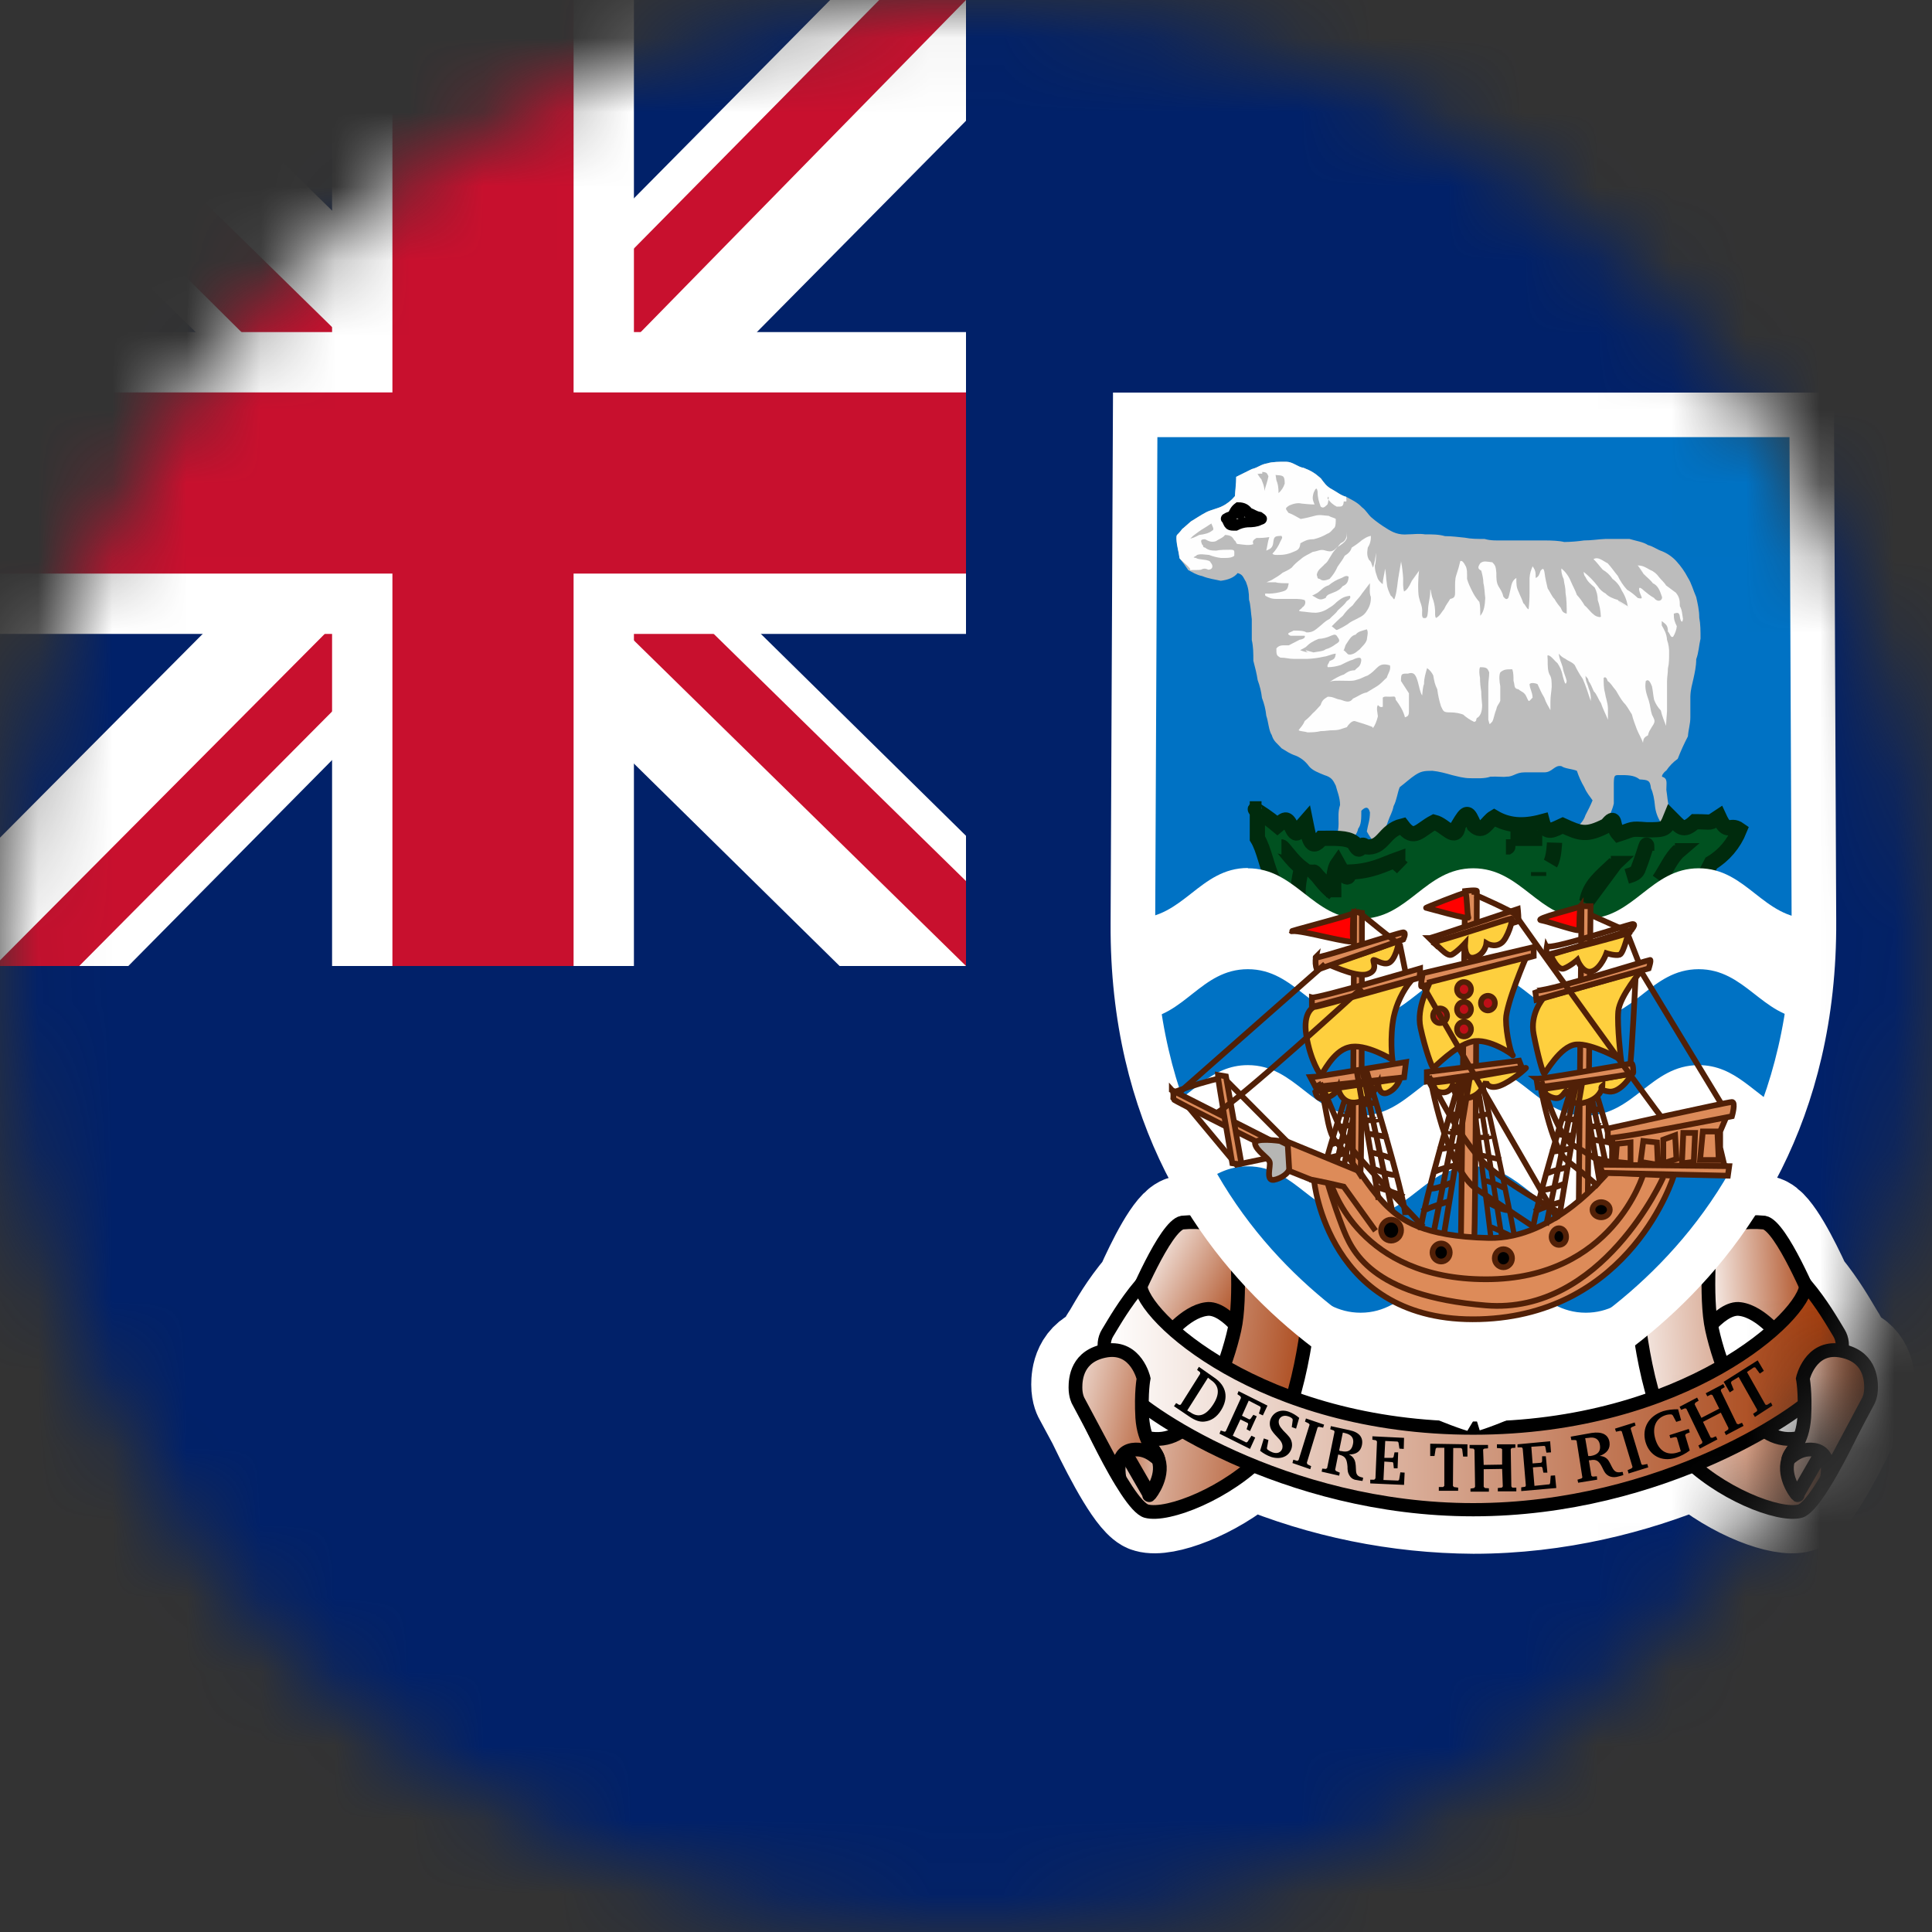 <svg width="26" height="26" viewBox="0 0 26 26" fill="none" xmlns="http://www.w3.org/2000/svg">
<rect x="0" y="0" width="26" height="26" fill="#333333" stroke="none"/>
<mask id="mask0_1_12907" style="mask-type:alpha" maskUnits="userSpaceOnUse" x="0" y="0" width="26" height="26">
<circle cx="13" cy="13" r="13" fill="#634848"/>
</mask>
<g mask="url(#mask0_1_12907)">
<g clip-path="url(#clip0_1_12907)">
<path d="M0 0H26V26H0V0Z" fill="#012169"/>
<path fill-rule="evenodd" clip-rule="evenodd" d="M16.006 16.414C15.974 16.413 15.941 16.415 15.909 16.419C15.745 16.448 15.484 16.985 15.344 17.299C15.116 17.57 15 17.782 14.909 17.937C14.87 18 14.812 18.067 14.831 18.15C14.493 18.232 14.473 18.522 14.473 18.633C14.473 18.759 14.512 18.817 14.512 18.817L14.715 19.194V19.199C14.933 19.648 15.247 20.248 15.431 20.296C15.682 20.369 16.34 20.127 16.833 19.706C17.783 20.102 18.801 20.309 19.83 20.315C20.98 20.315 22.015 20.04 22.822 19.706C23.316 20.127 23.968 20.369 24.224 20.296C24.403 20.248 24.722 19.643 24.94 19.199L25.138 18.817C25.138 18.817 25.177 18.759 25.177 18.638C25.177 18.527 25.157 18.232 24.819 18.154C24.838 18.072 24.785 18 24.747 17.937C24.65 17.777 24.534 17.565 24.311 17.289C24.166 16.975 23.905 16.448 23.746 16.419C23.514 16.38 23.021 16.496 23.021 16.54V16.564L22.02 17.497C22.02 17.521 22.068 18.198 22.262 18.802C21.478 19.081 20.652 19.22 19.82 19.213C18.863 19.213 18.046 19.044 17.384 18.797C17.508 18.372 17.589 17.934 17.625 17.492L16.634 16.564V16.54C16.634 16.506 16.253 16.414 16.006 16.414V16.414ZM16.257 17.574C16.383 17.574 16.514 17.681 16.625 17.792L16.615 17.86C16.576 18.034 16.524 18.205 16.46 18.372C16.213 18.23 15.982 18.063 15.769 17.874C15.875 17.758 16.049 17.603 16.233 17.579H16.257V17.574ZM23.393 17.574H23.417C23.601 17.603 23.775 17.758 23.886 17.874C23.672 18.064 23.439 18.23 23.19 18.372C23.126 18.205 23.075 18.034 23.035 17.86C23.031 17.837 23.028 17.815 23.026 17.792C23.132 17.676 23.267 17.574 23.393 17.574ZM15.368 18.899C15.498 19 15.672 19.116 15.88 19.237C15.824 19.275 15.762 19.303 15.697 19.32C15.61 19.339 15.523 19.334 15.431 19.315C15.396 19.227 15.377 19.134 15.373 19.039C15.37 18.992 15.368 18.946 15.368 18.899V18.899ZM24.287 18.899L24.278 19.039C24.274 19.134 24.254 19.227 24.22 19.315C24.143 19.333 24.064 19.335 23.987 19.322C23.91 19.309 23.836 19.28 23.77 19.237C23.983 19.116 24.157 19 24.287 18.899V18.899Z" fill="url(#paint0_linear_1_12907)" stroke="white" stroke-width="1.19"/>
<path fill-rule="evenodd" clip-rule="evenodd" d="M16.863 18.135C16.863 18.135 16.515 17.572 16.234 17.617C15.946 17.655 15.677 18.014 15.659 18.033C15.5 17.892 15.358 17.731 15.237 17.553C15.255 17.534 15.677 16.497 15.91 16.453C16.156 16.429 16.403 16.468 16.631 16.568L16.863 18.135Z" fill="url(#paint1_linear_1_12907)" stroke="black" stroke-width="0.185"/>
<path fill-rule="evenodd" clip-rule="evenodd" d="M17.628 17.534C17.628 17.572 17.506 19.057 17.016 19.575C16.527 20.093 15.714 20.413 15.427 20.336C15.146 20.253 14.491 18.756 14.491 18.756C14.491 18.756 15.182 19.473 15.696 19.351C16.209 19.236 16.515 18.334 16.613 17.892C16.711 17.457 16.631 16.593 16.631 16.593L17.634 17.534H17.628Z" fill="url(#paint2_linear_1_12907)" stroke="black" stroke-width="0.185"/>
<path fill-rule="evenodd" clip-rule="evenodd" d="M22.789 18.135C22.789 18.135 23.137 17.572 23.419 17.617C23.706 17.655 23.975 18.014 23.993 18.033C24.152 17.892 24.294 17.731 24.415 17.553C24.397 17.534 23.975 16.497 23.743 16.453C23.497 16.429 23.249 16.468 23.021 16.568L22.789 18.135Z" fill="url(#paint3_linear_1_12907)" stroke="black" stroke-width="0.185"/>
<path fill-rule="evenodd" clip-rule="evenodd" d="M22.025 17.534C22.025 17.572 22.147 19.057 22.636 19.575C23.125 20.093 23.938 20.413 24.226 20.336C24.507 20.253 25.161 18.756 25.161 18.756C25.161 18.756 24.47 19.473 23.957 19.351C23.443 19.236 23.137 18.334 23.04 17.892C22.942 17.457 23.021 16.593 23.021 16.593L22.018 17.534H22.025Z" fill="url(#paint4_linear_1_12907)" stroke="black" stroke-width="0.185"/>
<path fill-rule="evenodd" clip-rule="evenodd" d="M15.35 17.286C15.123 17.561 15.002 17.779 14.905 17.938C14.808 18.098 14.866 18.325 15.084 18.639C15.326 18.978 17.279 20.317 19.826 20.317C22.374 20.317 24.327 18.983 24.564 18.639C24.787 18.32 24.845 18.098 24.748 17.938C24.651 17.779 24.53 17.561 24.303 17.286C24.303 17.701 22.683 19.219 19.826 19.219C16.969 19.219 15.35 17.701 15.35 17.286V17.286Z" fill="url(#paint5_linear_1_12907)" stroke="black" stroke-width="0.178"/>
<path fill-rule="evenodd" clip-rule="evenodd" d="M24.188 20.113L24.628 19.351L24.408 19.191C24.346 19.383 24.096 19.447 24.053 19.691C24.01 19.934 24.224 20.17 24.188 20.113V20.113Z" fill="url(#paint6_linear_1_12907)" stroke="black" stroke-width="0.185"/>
<path fill-rule="evenodd" clip-rule="evenodd" d="M24.586 19.895C24.586 19.895 24.666 19.556 24.415 19.511C24.171 19.473 24.036 19.703 24.073 19.613C24.11 19.511 24.256 19.415 24.281 19.076C24.299 18.737 24.262 18.551 24.262 18.551C24.262 18.551 24.36 18.116 24.758 18.174C25.161 18.238 25.18 18.558 25.18 18.673C25.18 18.788 25.143 18.852 25.143 18.852L24.586 19.895Z" fill="url(#paint7_linear_1_12907)" stroke="black" stroke-width="0.185"/>
<path d="M23.195 18.593L23.278 18.738L23.332 18.704L23.294 18.609L23.303 18.589L23.398 18.531L23.646 18.969V18.99L23.592 19.027L23.617 19.069L23.853 18.916L23.832 18.874L23.779 18.907L23.758 18.903L23.51 18.464L23.601 18.402H23.621L23.683 18.485L23.737 18.448L23.654 18.307L23.195 18.597L23.195 18.593ZM22.603 18.932L22.624 18.973L22.674 18.953L22.694 18.957L22.91 19.404L22.905 19.425L22.856 19.453L22.876 19.495L23.112 19.371L23.092 19.329L23.042 19.35L23.021 19.346L22.918 19.135L23.158 19.011L23.261 19.218L23.257 19.238L23.207 19.271L23.228 19.313L23.464 19.189L23.443 19.147L23.394 19.168L23.373 19.16L23.158 18.717L23.162 18.696L23.212 18.667L23.191 18.626L22.955 18.75L22.976 18.791L23.025 18.767L23.046 18.775L23.137 18.957L22.897 19.081L22.806 18.899L22.814 18.878L22.86 18.849L22.839 18.808L22.603 18.932ZM22.467 19.313L22.479 19.354L22.545 19.338L22.566 19.346L22.62 19.532L22.57 19.549C22.433 19.59 22.322 19.524 22.276 19.363C22.231 19.205 22.285 19.085 22.417 19.044C22.442 19.036 22.469 19.033 22.496 19.035L22.512 19.048L22.558 19.135L22.624 19.114L22.583 18.965C22.508 18.965 22.442 18.973 22.384 18.99C22.185 19.056 22.094 19.218 22.144 19.404C22.198 19.59 22.363 19.677 22.549 19.619C22.618 19.597 22.683 19.563 22.74 19.52L22.678 19.313L22.69 19.296L22.74 19.276L22.727 19.23L22.467 19.313ZM21.916 19.83L22.181 19.747L22.169 19.702L22.107 19.714L22.09 19.706L21.945 19.226L21.953 19.209L22.011 19.184L21.999 19.143L21.734 19.226L21.747 19.267L21.809 19.255L21.825 19.263L21.97 19.743L21.958 19.76L21.904 19.785L21.916 19.826V19.83ZM20.476 20.066L20.944 20.025L20.927 19.855L20.869 19.859L20.861 19.958L20.853 19.975L20.65 19.996L20.629 19.747L20.745 19.739L20.757 19.752L20.77 19.818H20.824L20.803 19.598H20.753V19.669L20.741 19.685L20.625 19.694L20.608 19.47L20.782 19.458L20.795 19.466L20.811 19.549L20.873 19.545L20.861 19.396L20.422 19.437V19.478H20.48L20.492 19.495L20.534 19.991L20.526 20.008L20.472 20.016V20.066H20.476ZM19.777 19.445V19.491L19.83 19.495L19.843 19.512L19.851 20.008L19.839 20.025L19.789 20.033V20.074H20.037V20.029L19.983 20.025L19.967 20.008V19.772L20.215 19.768L20.224 20.004L20.211 20.02L20.157 20.025V20.07H20.406V20.02H20.352L20.339 20.004L20.331 19.503L20.343 19.487L20.393 19.483V19.437H20.145V19.487L20.199 19.491L20.215 19.503V19.71L19.967 19.714L19.959 19.507L19.975 19.495L20.025 19.491V19.445H19.777ZM19.247 19.429V19.594H19.305L19.321 19.495L19.334 19.483H19.437V19.996L19.421 20.012H19.363V20.062H19.623V20.02L19.566 20.012L19.553 19.996L19.557 19.487H19.661L19.677 19.499L19.69 19.602H19.748V19.437L19.247 19.429ZM18.44 19.963L18.895 19.983L18.903 19.818L18.845 19.814L18.829 19.913L18.816 19.925L18.618 19.917L18.63 19.669L18.742 19.677L18.75 19.689L18.758 19.76H18.808L18.816 19.545H18.767L18.754 19.607L18.742 19.619H18.63L18.642 19.392L18.808 19.4L18.82 19.412L18.833 19.495L18.891 19.499L18.895 19.35L18.469 19.329V19.375L18.518 19.383L18.531 19.4L18.51 19.896L18.494 19.913H18.44V19.958V19.963ZM17.393 19.689L17.633 19.772L17.645 19.731L17.595 19.706L17.587 19.685L17.732 19.209L17.749 19.201L17.806 19.213L17.819 19.172L17.575 19.089L17.562 19.131L17.612 19.156L17.624 19.172L17.476 19.648L17.459 19.66L17.405 19.644L17.393 19.689ZM16.958 19.524C17.002 19.56 17.053 19.588 17.107 19.607C17.239 19.648 17.347 19.598 17.38 19.495C17.389 19.467 17.39 19.438 17.384 19.41C17.378 19.382 17.366 19.356 17.347 19.334C17.306 19.284 17.268 19.255 17.252 19.23C17.215 19.189 17.202 19.151 17.211 19.11C17.227 19.064 17.277 19.04 17.335 19.06C17.364 19.069 17.376 19.077 17.393 19.093L17.397 19.11L17.384 19.205L17.442 19.226L17.484 19.081C17.442 19.045 17.395 19.017 17.343 18.998C17.227 18.957 17.128 19.011 17.095 19.11C17.088 19.134 17.087 19.158 17.09 19.183C17.094 19.207 17.102 19.23 17.115 19.251C17.144 19.296 17.177 19.325 17.202 19.354C17.252 19.404 17.268 19.449 17.256 19.495C17.239 19.545 17.19 19.569 17.124 19.545C17.1 19.536 17.077 19.523 17.057 19.507L17.049 19.491L17.07 19.379L17.008 19.358L16.958 19.524ZM16.408 19.292L16.822 19.499L16.892 19.346L16.842 19.321L16.788 19.404L16.772 19.412L16.59 19.321L16.693 19.102L16.793 19.151L16.797 19.168L16.776 19.234L16.822 19.259L16.913 19.06L16.867 19.04L16.83 19.093L16.813 19.102L16.714 19.052L16.805 18.849L16.958 18.928L16.966 18.945L16.942 19.023L16.995 19.048L17.057 18.916L16.668 18.721L16.652 18.762L16.693 18.791L16.701 18.812L16.495 19.263L16.478 19.267L16.428 19.251L16.412 19.292H16.408ZM16.341 18.539L16.134 18.394L16.11 18.435L16.151 18.468V18.489L15.89 18.903L15.87 18.907L15.828 18.882L15.799 18.924L16.006 19.064C16.081 19.114 16.143 19.139 16.209 19.131C16.296 19.122 16.375 19.073 16.433 18.978C16.536 18.812 16.507 18.651 16.341 18.539ZM16.255 18.539L16.296 18.572C16.408 18.646 16.42 18.758 16.325 18.903C16.23 19.048 16.13 19.085 16.019 19.006L15.977 18.982L16.255 18.543V18.539ZM17.91 19.193L17.902 19.234L17.951 19.251L17.96 19.267L17.86 19.756L17.844 19.768L17.794 19.764L17.786 19.805L18.022 19.859L18.03 19.818L17.98 19.797L17.968 19.78L18.009 19.574L18.026 19.578C18.109 19.598 18.125 19.64 18.134 19.735C18.134 19.78 18.134 19.822 18.171 19.872C18.187 19.892 18.212 19.913 18.253 19.917C18.281 19.923 18.308 19.927 18.336 19.93L18.345 19.888L18.336 19.884C18.278 19.872 18.253 19.851 18.249 19.797C18.245 19.747 18.249 19.698 18.229 19.648C18.214 19.615 18.188 19.588 18.154 19.574C18.253 19.574 18.311 19.532 18.328 19.449C18.349 19.346 18.295 19.276 18.163 19.247L17.914 19.193H17.91ZM18.076 19.28L18.109 19.288C18.191 19.309 18.224 19.358 18.208 19.433C18.191 19.52 18.142 19.549 18.051 19.528C18.042 19.528 18.034 19.528 18.022 19.52L18.071 19.28H18.076ZM21.138 19.334L21.146 19.379H21.2L21.217 19.387L21.295 19.884L21.283 19.896L21.229 19.913L21.238 19.954L21.494 19.913L21.49 19.867L21.432 19.872L21.416 19.859L21.382 19.652H21.399C21.49 19.631 21.523 19.669 21.564 19.752C21.585 19.793 21.598 19.834 21.651 19.863C21.676 19.876 21.713 19.884 21.755 19.876C21.786 19.869 21.816 19.861 21.846 19.851L21.838 19.809H21.825C21.763 19.822 21.734 19.809 21.705 19.764C21.68 19.723 21.664 19.673 21.631 19.636C21.606 19.611 21.573 19.594 21.527 19.594C21.627 19.557 21.672 19.495 21.66 19.408C21.643 19.305 21.56 19.263 21.42 19.284L21.138 19.334ZM21.337 19.354L21.378 19.35C21.465 19.334 21.519 19.367 21.531 19.445C21.544 19.528 21.506 19.578 21.407 19.594H21.374L21.333 19.354H21.337Z" fill="black"/>
<path fill-rule="evenodd" clip-rule="evenodd" d="M15.469 20.113L15.029 19.351L15.249 19.191C15.31 19.383 15.561 19.447 15.603 19.691C15.646 19.934 15.432 20.17 15.469 20.113V20.113Z" fill="url(#paint8_linear_1_12907)" stroke="black" stroke-width="0.185"/>
<path fill-rule="evenodd" clip-rule="evenodd" d="M15.066 19.895C15.066 19.895 14.986 19.556 15.237 19.511C15.482 19.473 15.616 19.703 15.58 19.613C15.543 19.511 15.396 19.415 15.372 19.076C15.353 18.737 15.39 18.551 15.39 18.551C15.39 18.551 15.292 18.116 14.895 18.174C14.491 18.238 14.473 18.558 14.473 18.673C14.473 18.788 14.51 18.852 14.51 18.852L15.066 19.895Z" fill="url(#paint9_linear_1_12907)" stroke="black" stroke-width="0.185"/>
<path fill-rule="evenodd" clip-rule="evenodd" d="M19.832 18.968C19.832 18.968 15.216 17.599 15.246 12.429L15.277 5.583H24.381L24.411 12.391C24.442 17.561 19.826 18.962 19.826 18.962L19.832 18.968Z" fill="#0072C4" stroke="white" stroke-width="0.6"/>
<path fill-rule="evenodd" clip-rule="evenodd" d="M15.911 7.116C15.919 7.116 15.973 7.062 16.027 7.017C16.097 6.975 16.163 6.93 16.234 6.893C16.292 6.864 16.399 6.839 16.445 6.814C16.512 6.782 16.571 6.735 16.619 6.677C16.627 6.586 16.639 6.52 16.639 6.417L16.846 6.313C16.942 6.288 16.962 6.251 17.057 6.235C17.119 6.214 17.219 6.214 17.306 6.214C17.401 6.214 17.459 6.284 17.546 6.297C17.649 6.338 17.695 6.367 17.777 6.437C17.819 6.495 17.848 6.545 17.927 6.586C17.989 6.619 18.047 6.669 18.117 6.686C18.2 6.731 18.266 6.76 18.328 6.826C18.386 6.868 18.411 6.926 18.46 6.967C18.521 7.019 18.586 7.066 18.655 7.108C18.738 7.162 18.82 7.203 18.949 7.191C19.019 7.191 19.094 7.178 19.176 7.191C19.272 7.191 19.363 7.191 19.445 7.215C19.545 7.215 19.623 7.228 19.714 7.236C19.797 7.253 19.884 7.253 19.979 7.253C20.062 7.278 20.153 7.273 20.248 7.273H20.786C20.882 7.273 20.981 7.277 21.051 7.294C21.14 7.293 21.228 7.286 21.316 7.273C21.424 7.273 21.502 7.257 21.606 7.253H21.929C22.011 7.278 22.119 7.294 22.177 7.335C22.256 7.356 22.293 7.393 22.367 7.418C22.442 7.449 22.508 7.495 22.562 7.555C22.622 7.621 22.674 7.695 22.715 7.774C22.765 7.853 22.785 7.94 22.827 8.035C22.847 8.126 22.868 8.213 22.868 8.312C22.885 8.399 22.885 8.494 22.885 8.594C22.864 8.685 22.86 8.784 22.827 8.871C22.827 8.97 22.806 9.057 22.79 9.132C22.773 9.214 22.752 9.268 22.748 9.372V9.653C22.748 9.744 22.723 9.81 22.715 9.91C22.664 10.008 22.618 10.109 22.578 10.212C22.518 10.255 22.466 10.308 22.425 10.369C22.384 10.398 22.363 10.435 22.367 10.452C22.446 10.477 22.425 10.53 22.425 10.63C22.438 10.709 22.442 10.804 22.467 10.891C22.471 10.986 22.491 11.044 22.52 11.11C22.554 11.151 22.562 11.131 22.483 11.131C22.429 11.172 22.372 11.151 22.351 11.069C22.308 11.003 22.281 10.928 22.272 10.849C22.264 10.758 22.247 10.667 22.218 10.609C22.206 10.497 22.177 10.497 22.065 10.489C22.011 10.444 21.941 10.431 21.833 10.431C21.73 10.431 21.722 10.419 21.718 10.53V10.812C21.701 10.895 21.664 10.957 21.643 11.031C21.585 11.073 21.56 11.143 21.49 11.189C21.457 11.28 21.411 11.296 21.32 11.313L21.204 11.172C21.258 11.081 21.304 11.069 21.337 10.969C21.378 10.891 21.403 10.841 21.432 10.771C21.391 10.709 21.358 10.68 21.32 10.593C21.279 10.523 21.246 10.45 21.221 10.373C21.159 10.348 21.059 10.344 21.014 10.311C20.919 10.29 20.894 10.394 20.782 10.394H20.517C20.397 10.394 20.368 10.456 20.269 10.452C20.236 10.46 20.166 10.448 20.058 10.452C19.975 10.481 19.88 10.473 19.789 10.473C19.694 10.473 19.615 10.448 19.541 10.431C19.454 10.406 19.367 10.382 19.276 10.373C19.16 10.373 19.119 10.382 19.044 10.431C18.986 10.468 18.899 10.547 18.837 10.593C18.808 10.659 18.796 10.771 18.754 10.849C18.738 10.932 18.705 10.977 18.68 11.052C18.649 11.129 18.631 11.21 18.626 11.292C18.618 11.424 18.589 11.408 18.51 11.371C18.477 11.313 18.427 11.255 18.394 11.189C18.411 11.089 18.436 11.04 18.436 10.932C18.415 10.849 18.373 10.857 18.32 10.911C18.32 11.015 18.32 11.098 18.278 11.151C18.271 11.184 18.258 11.214 18.238 11.241C18.219 11.268 18.195 11.291 18.167 11.309C18.138 11.383 18.076 11.42 18.014 11.449C18.005 11.449 18.014 11.424 18.014 11.367C17.968 11.28 18.014 11.201 18.014 11.089C18.014 10.99 18.005 10.924 18.034 10.833C18.034 10.733 17.993 10.642 17.976 10.572C17.939 10.497 17.918 10.46 17.823 10.431C17.753 10.402 17.658 10.369 17.612 10.307C17.568 10.246 17.508 10.199 17.438 10.17C17.355 10.142 17.31 10.108 17.248 10.071C17.19 10.005 17.14 9.98 17.115 9.893C17.074 9.831 17.07 9.715 17.041 9.632C17.033 9.55 17.013 9.469 16.983 9.392C16.974 9.31 16.954 9.23 16.925 9.152C16.913 9.07 16.892 8.987 16.867 8.892C16.867 8.796 16.867 8.701 16.846 8.614V8.333C16.834 8.25 16.83 8.134 16.809 8.072C16.809 7.965 16.797 7.907 16.768 7.832C16.726 7.762 16.726 7.733 16.656 7.712C16.606 7.774 16.528 7.803 16.428 7.816C16.358 7.799 16.259 7.787 16.18 7.753C16.101 7.737 16.052 7.704 15.99 7.671C15.954 7.616 15.915 7.564 15.874 7.513C15.861 7.41 15.841 7.356 15.832 7.253C15.832 7.178 15.836 7.22 15.915 7.116H15.911Z" fill="#BCBCBC"/>
<path fill-rule="evenodd" clip-rule="evenodd" d="M17.041 7.836L17.057 7.82C17.024 7.853 17.037 7.836 17.111 7.807C17.153 7.782 17.231 7.737 17.26 7.708C17.293 7.691 17.351 7.667 17.384 7.638C17.418 7.596 17.455 7.563 17.504 7.526C17.554 7.48 17.604 7.464 17.666 7.427C17.74 7.418 17.769 7.385 17.84 7.41C17.906 7.427 17.935 7.427 17.989 7.369C18.042 7.335 18.105 7.298 18.125 7.244V7.157C18.125 7.249 18.105 7.282 18.042 7.311C18.001 7.364 17.943 7.418 17.918 7.468C17.877 7.53 17.869 7.563 17.827 7.592C17.79 7.638 17.732 7.662 17.72 7.737C17.736 7.77 17.72 7.787 17.761 7.791C17.798 7.824 17.84 7.811 17.893 7.791C17.938 7.742 17.975 7.686 18.001 7.625C18.047 7.559 18.071 7.53 18.096 7.48C18.146 7.447 18.175 7.422 18.191 7.369C18.245 7.335 18.291 7.302 18.328 7.269C18.369 7.244 18.39 7.224 18.448 7.211C18.452 7.267 18.438 7.322 18.407 7.369C18.394 7.447 18.398 7.484 18.423 7.534C18.46 7.563 18.452 7.584 18.477 7.638C18.498 7.588 18.51 7.497 18.518 7.439V7.427C18.518 7.484 18.518 7.567 18.502 7.609C18.502 7.691 18.523 7.729 18.543 7.791C18.564 7.824 18.585 7.845 18.609 7.861C18.609 7.778 18.634 7.729 18.638 7.654C18.655 7.708 18.651 7.787 18.663 7.849C18.667 7.915 18.692 7.965 18.717 8.018C18.75 8.035 18.758 8.093 18.771 8.047C18.804 7.948 18.804 7.84 18.825 7.737C18.829 7.683 18.833 7.604 18.854 7.567L18.825 7.733C18.829 7.683 18.833 7.609 18.854 7.567V7.551C18.869 7.626 18.878 7.702 18.883 7.778C18.883 7.84 18.878 7.902 18.895 7.96C18.936 7.94 18.965 7.89 18.99 7.836C19.019 7.779 19.055 7.727 19.098 7.679L18.99 7.832C19.02 7.777 19.056 7.725 19.098 7.679V7.667C19.09 7.731 19.086 7.796 19.085 7.861C19.085 7.927 19.085 8.002 19.098 8.047C19.114 8.122 19.135 8.134 19.139 8.213C19.139 8.254 19.131 8.296 19.152 8.316C19.209 8.329 19.209 8.296 19.218 8.217C19.218 8.126 19.243 8.064 19.247 7.977C19.247 7.869 19.259 7.989 19.272 8.031C19.296 8.09 19.31 8.153 19.313 8.217C19.313 8.258 19.309 8.296 19.325 8.316C19.379 8.291 19.4 8.234 19.433 8.2C19.462 8.134 19.491 8.105 19.516 8.06C19.586 8.047 19.582 8.018 19.582 7.936C19.582 7.865 19.578 7.795 19.599 7.737C19.62 7.676 19.638 7.614 19.652 7.551C19.677 7.538 19.702 7.576 19.719 7.609C19.748 7.654 19.743 7.72 19.743 7.791C19.76 7.853 19.785 7.902 19.814 7.96C19.839 8.011 19.871 8.059 19.909 8.101C19.921 8.147 19.921 8.225 19.921 8.287C19.975 8.225 19.983 8.138 19.988 8.047C19.979 7.985 19.979 7.907 19.963 7.849C19.963 7.787 19.946 7.725 19.934 7.679C19.892 7.658 19.88 7.638 19.921 7.58C19.963 7.542 20.012 7.559 20.083 7.567C20.12 7.604 20.132 7.625 20.137 7.708C20.137 7.782 20.137 7.84 20.166 7.89C20.19 7.931 20.215 7.96 20.232 8.031C20.253 8.051 20.269 8.08 20.298 8.047C20.314 8.006 20.327 7.923 20.339 7.878C20.352 7.824 20.377 7.795 20.406 7.778C20.406 7.857 20.406 7.902 20.435 7.96C20.459 8.022 20.476 8.047 20.501 8.118C20.53 8.138 20.534 8.18 20.571 8.2C20.579 8.134 20.584 8.06 20.584 7.977V7.778C20.588 7.712 20.604 7.675 20.625 7.621C20.666 7.679 20.666 7.7 20.666 7.778C20.708 7.762 20.716 7.729 20.733 7.679C20.762 7.65 20.774 7.638 20.786 7.708C20.795 7.782 20.811 7.849 20.828 7.919C20.853 7.952 20.886 8.031 20.919 8.06C20.942 8.101 20.97 8.14 21.002 8.176C21.022 8.217 21.026 8.246 21.084 8.258C21.084 8.163 21.084 8.068 21.068 7.977C21.068 7.894 21.051 7.865 21.043 7.791C21.018 7.745 21.006 7.671 21.014 7.65C21.068 7.696 21.111 7.754 21.138 7.82C21.167 7.89 21.196 7.936 21.221 8.006C21.26 8.049 21.295 8.096 21.324 8.147C21.374 8.188 21.399 8.234 21.449 8.271C21.473 8.296 21.531 8.312 21.544 8.3C21.54 8.217 21.527 8.147 21.502 8.076C21.502 8.017 21.488 7.959 21.461 7.907C21.407 7.861 21.366 7.828 21.337 7.766C21.32 7.745 21.316 7.733 21.312 7.696C21.383 7.752 21.447 7.817 21.502 7.89C21.529 7.932 21.566 7.966 21.61 7.989C21.635 8.022 21.713 8.06 21.771 8.072C21.805 8.117 21.854 8.147 21.908 8.159L21.771 8.076C21.806 8.119 21.854 8.149 21.908 8.159V8.176C21.898 8.094 21.87 8.017 21.825 7.948C21.799 7.885 21.756 7.83 21.701 7.791C21.667 7.739 21.622 7.697 21.569 7.667C21.531 7.625 21.477 7.551 21.444 7.526C21.506 7.484 21.573 7.551 21.635 7.58C21.689 7.638 21.738 7.712 21.771 7.749C21.803 7.817 21.845 7.88 21.896 7.936C21.953 7.969 21.991 8.002 22.04 8.047C22.123 8.068 22.09 8.039 22.069 7.977C22.04 7.894 22.069 7.894 22.123 7.948C22.16 7.977 22.206 8.018 22.26 8.047C22.28 8.076 22.318 8.097 22.351 8.076C22.367 8.056 22.367 8.056 22.367 8.035C22.338 7.944 22.309 7.878 22.243 7.849C22.214 7.807 22.16 7.766 22.119 7.724C22.094 7.683 22.065 7.658 22.04 7.609L22.123 7.72C22.094 7.679 22.065 7.658 22.04 7.609H22.028C22.111 7.609 22.14 7.633 22.202 7.667C22.252 7.687 22.295 7.721 22.326 7.766C22.351 7.799 22.396 7.836 22.421 7.878L22.554 7.977C22.599 8.035 22.607 8.072 22.607 8.159C22.636 8.2 22.64 8.283 22.649 8.329C22.64 8.407 22.611 8.345 22.607 8.3C22.599 8.238 22.574 8.242 22.525 8.258C22.525 8.341 22.537 8.366 22.566 8.428C22.56 8.478 22.543 8.526 22.516 8.569C22.483 8.589 22.475 8.527 22.446 8.498C22.446 8.416 22.421 8.403 22.363 8.358V8.416C22.396 8.474 22.429 8.527 22.434 8.61C22.455 8.67 22.465 8.733 22.462 8.796C22.462 8.867 22.462 8.933 22.446 8.995C22.446 9.07 22.434 9.103 22.434 9.177V9.574C22.424 9.635 22.419 9.696 22.421 9.757L22.434 9.574C22.425 9.624 22.421 9.686 22.421 9.757V9.769C22.396 9.699 22.367 9.637 22.351 9.562C22.311 9.52 22.28 9.471 22.26 9.417C22.247 9.355 22.243 9.285 22.231 9.235C22.21 9.185 22.189 9.132 22.148 9.165C22.131 9.268 22.156 9.33 22.189 9.43C22.21 9.496 22.21 9.554 22.231 9.616C22.264 9.69 22.289 9.699 22.231 9.781C22.202 9.831 22.189 9.843 22.177 9.897C22.127 9.922 22.115 9.939 22.111 9.997C22.094 9.943 22.053 9.877 22.028 9.815C22.003 9.744 21.974 9.674 21.962 9.616C21.929 9.566 21.891 9.492 21.854 9.459C21.817 9.417 21.771 9.334 21.747 9.293C21.693 9.231 21.68 9.194 21.635 9.165C21.627 9.136 21.61 9.098 21.581 9.123C21.581 9.19 21.581 9.26 21.598 9.318C21.61 9.401 21.635 9.446 21.639 9.529V9.686C21.606 9.603 21.569 9.537 21.544 9.459C21.511 9.417 21.486 9.334 21.449 9.305C21.424 9.248 21.407 9.202 21.378 9.165C21.374 9.123 21.353 9.123 21.337 9.094C21.337 9.173 21.366 9.202 21.378 9.26C21.403 9.314 21.413 9.374 21.407 9.434C21.374 9.334 21.341 9.227 21.3 9.136C21.258 9.078 21.217 9.003 21.192 8.95C21.151 8.904 21.109 8.9 21.068 8.867C21.032 8.851 21.001 8.827 20.977 8.796C20.985 8.871 21.014 8.921 21.03 8.979C21.039 9.049 21.072 9.107 21.084 9.165C21.068 9.26 21.043 9.136 21.03 9.094C21.014 9.012 20.989 8.97 20.96 8.925C20.923 8.896 20.894 8.85 20.853 8.825C20.811 8.809 20.828 8.825 20.828 8.879C20.828 8.966 20.828 9.024 20.853 9.078C20.882 9.119 20.882 9.173 20.882 9.247C20.877 9.318 20.865 9.372 20.865 9.446V9.558C20.836 9.5 20.807 9.463 20.782 9.388C20.741 9.322 20.724 9.276 20.691 9.206C20.662 9.194 20.608 9.181 20.584 9.206C20.588 9.276 20.621 9.305 20.625 9.388C20.571 9.442 20.579 9.459 20.542 9.376C20.513 9.31 20.476 9.314 20.435 9.276C20.368 9.268 20.389 9.223 20.368 9.161C20.368 9.107 20.368 9.053 20.352 9.007C20.277 9.007 20.236 9.007 20.19 9.049C20.17 9.09 20.178 9.173 20.19 9.235V9.43C20.174 9.479 20.149 9.483 20.137 9.545C20.112 9.603 20.104 9.67 20.083 9.711C20.033 9.757 20.054 9.761 20.029 9.686V9.231C20.029 9.156 20.041 9.119 20.041 9.049C20.017 8.991 20.008 8.979 19.917 8.979C19.901 9.016 19.909 9.082 19.917 9.119C19.917 9.19 19.925 9.256 19.934 9.305C19.934 9.38 19.942 9.425 19.946 9.488C19.946 9.562 19.93 9.62 19.892 9.653C19.847 9.67 19.888 9.703 19.839 9.715C19.784 9.689 19.734 9.656 19.69 9.616C19.64 9.599 19.59 9.587 19.516 9.587C19.425 9.587 19.425 9.574 19.392 9.504C19.368 9.43 19.352 9.354 19.342 9.276C19.309 9.21 19.301 9.165 19.288 9.09C19.27 9.051 19.241 9.016 19.205 8.991C19.185 9.065 19.164 9.123 19.164 9.206C19.148 9.239 19.143 9.322 19.139 9.359C19.11 9.318 19.098 9.235 19.081 9.177C19.056 9.094 19.036 9.036 18.949 9.065C18.858 9.065 18.854 9.065 18.854 9.165L18.961 9.33V9.529C18.961 9.612 18.965 9.637 18.907 9.653C18.887 9.57 18.837 9.488 18.783 9.417C18.779 9.359 18.763 9.376 18.705 9.376C18.667 9.376 18.63 9.368 18.609 9.388V9.512C18.576 9.521 18.568 9.512 18.543 9.488C18.518 9.529 18.539 9.587 18.543 9.641C18.527 9.707 18.502 9.765 18.477 9.798C18.469 9.777 18.456 9.786 18.477 9.786C18.382 9.748 18.311 9.728 18.229 9.703C18.187 9.703 18.15 9.748 18.125 9.786C18.055 9.806 18.026 9.827 17.947 9.827C17.877 9.827 17.84 9.839 17.773 9.839C17.724 9.852 17.662 9.856 17.595 9.856C17.562 9.843 17.496 9.843 17.476 9.827C17.504 9.786 17.533 9.765 17.558 9.703C17.597 9.672 17.633 9.637 17.666 9.599C17.699 9.574 17.74 9.521 17.773 9.488C17.794 9.417 17.823 9.405 17.869 9.376C17.951 9.376 17.964 9.405 18.042 9.417C18.121 9.446 18.167 9.459 18.208 9.401C18.27 9.376 18.324 9.33 18.394 9.318L18.531 9.235C18.589 9.198 18.614 9.161 18.663 9.119C18.68 9.061 18.721 9.016 18.705 8.954C18.63 8.933 18.585 8.937 18.539 8.979C18.485 9.028 18.473 9.049 18.407 9.09C18.353 9.107 18.324 9.132 18.258 9.148C18.204 9.169 18.134 9.161 18.071 9.161C18.009 9.161 17.931 9.156 17.893 9.177C17.956 9.136 18.026 9.094 18.084 9.078C18.138 9.041 18.158 9.024 18.233 9.02C18.266 8.979 18.303 8.979 18.316 8.908C18.336 8.825 18.262 8.85 18.204 8.879C18.15 8.892 18.088 8.929 18.042 8.95C17.986 8.968 17.928 8.978 17.869 8.979C17.852 8.954 17.881 8.933 17.893 8.896C17.956 8.871 17.968 8.863 17.976 8.796C17.906 8.805 17.877 8.83 17.811 8.838C17.744 8.854 17.674 8.863 17.595 8.867H17.409C17.343 8.867 17.306 8.85 17.231 8.85C17.177 8.821 17.177 8.809 17.177 8.726C17.219 8.676 17.26 8.685 17.343 8.685L17.488 8.61C17.538 8.602 17.571 8.581 17.558 8.556H17.368C17.293 8.523 17.368 8.511 17.409 8.486C17.476 8.486 17.542 8.486 17.583 8.511C17.666 8.511 17.695 8.482 17.761 8.428C17.811 8.387 17.835 8.358 17.893 8.329C17.935 8.283 17.976 8.258 18.001 8.217C18.059 8.163 18.096 8.134 18.125 8.089C18.158 8.068 18.183 8.047 18.167 8.018C18.08 8.027 18.042 8.06 17.989 8.101C17.958 8.134 17.921 8.162 17.881 8.184C17.83 8.22 17.77 8.242 17.707 8.246C17.637 8.246 17.583 8.234 17.517 8.229C17.442 8.221 17.509 8.205 17.529 8.171C17.558 8.155 17.579 8.109 17.558 8.076C17.5 8.056 17.434 8.06 17.368 8.06H17.177C17.107 8.06 17.078 8.043 17.029 8.018C17.016 7.977 17.029 7.989 17.082 7.989C17.142 7.987 17.202 7.977 17.26 7.96C17.322 7.944 17.331 7.919 17.343 7.849C17.277 7.849 17.206 7.849 17.165 7.836H17.041ZM15.874 7.513C15.861 7.41 15.836 7.356 15.832 7.253C15.832 7.178 15.836 7.22 15.911 7.116C15.919 7.116 15.973 7.062 16.027 7.017C16.097 6.975 16.163 6.93 16.234 6.893C16.288 6.864 16.399 6.839 16.445 6.814C16.512 6.782 16.571 6.735 16.619 6.677C16.623 6.586 16.635 6.52 16.635 6.417L16.846 6.313C16.942 6.288 16.962 6.251 17.057 6.235C17.119 6.214 17.219 6.214 17.306 6.214C17.401 6.214 17.459 6.284 17.546 6.297C17.649 6.338 17.695 6.367 17.773 6.437C17.819 6.495 17.848 6.545 17.927 6.586C17.989 6.619 18.047 6.669 18.117 6.686C18.117 6.76 18.134 6.748 18.084 6.748C18.076 6.822 18.059 6.818 17.989 6.818C17.938 6.792 17.896 6.754 17.864 6.706C17.893 6.632 17.877 6.764 17.864 6.789C17.831 6.818 17.811 6.847 17.773 6.818C17.749 6.748 17.732 6.702 17.732 6.619C17.72 6.533 17.695 6.595 17.678 6.632C17.657 6.706 17.666 6.731 17.691 6.789C17.62 6.789 17.567 6.781 17.517 6.777C17.467 6.764 17.409 6.777 17.351 6.802C17.281 6.847 17.306 6.847 17.339 6.901C17.401 6.922 17.447 6.955 17.504 6.984C17.562 6.975 17.629 6.959 17.691 6.942C17.757 6.922 17.815 6.938 17.881 6.942C17.914 6.963 17.956 6.967 17.976 6.984C17.976 7.029 17.976 7.075 17.96 7.1C17.935 7.12 17.906 7.17 17.864 7.182C17.806 7.216 17.744 7.242 17.678 7.257C17.595 7.257 17.562 7.277 17.5 7.311C17.492 7.385 17.471 7.402 17.405 7.427C17.347 7.454 17.283 7.468 17.219 7.468C17.177 7.468 17.14 7.472 17.124 7.451C17.17 7.403 17.206 7.347 17.231 7.286C17.244 7.257 17.268 7.236 17.244 7.211C17.165 7.215 17.144 7.215 17.136 7.294C17.128 7.373 17.099 7.385 17.041 7.41C17.057 7.344 17.061 7.286 17.082 7.228C17.025 7.237 16.967 7.241 16.908 7.24C16.867 7.269 16.851 7.277 16.867 7.323C16.813 7.344 16.743 7.331 16.677 7.323C16.619 7.323 16.652 7.298 16.61 7.269C16.581 7.215 16.552 7.203 16.486 7.199C16.457 7.24 16.404 7.253 16.366 7.282C16.308 7.302 16.271 7.286 16.217 7.257C16.151 7.257 16.159 7.277 16.176 7.327C16.205 7.344 16.176 7.364 16.217 7.369C16.259 7.402 16.292 7.41 16.366 7.41C16.424 7.398 16.49 7.398 16.557 7.398C16.623 7.398 16.61 7.414 16.61 7.48C16.569 7.513 16.503 7.509 16.433 7.509C16.377 7.502 16.323 7.488 16.271 7.468C16.209 7.464 16.159 7.451 16.11 7.468C16.089 7.493 16.027 7.501 16.097 7.509C16.126 7.538 16.284 7.522 16.292 7.571C16.333 7.613 16.321 7.667 16.259 7.667C16.244 7.658 16.228 7.653 16.211 7.653C16.194 7.653 16.178 7.658 16.163 7.667C16.122 7.675 16.064 7.667 15.986 7.675C16.089 7.683 15.911 7.563 15.874 7.513V7.513Z" fill="#FEFEFE"/>
<path fill-rule="evenodd" clip-rule="evenodd" d="M16.3 7.046L16.217 7.1C16.159 7.133 16.093 7.182 16.056 7.211C16.027 7.236 16.027 7.253 15.99 7.253C16.052 7.245 16.081 7.228 16.139 7.199C16.209 7.191 16.275 7.174 16.312 7.141C16.35 7.129 16.312 7.075 16.3 7.042V7.046ZM16.921 6.38C16.929 6.38 16.946 6.421 16.975 6.45C16.995 6.504 17.016 6.541 17.016 6.607C17.033 6.537 17.057 6.483 17.07 6.409C17.049 6.367 17.049 6.355 16.987 6.351C16.987 6.392 16.995 6.363 16.921 6.38V6.38Z" fill="#BCBCBC"/>
<path fill-rule="evenodd" clip-rule="evenodd" d="M16.506 6.982C16.475 6.982 16.555 6.95 16.585 6.944C16.61 6.893 16.622 6.861 16.665 6.829C16.732 6.829 16.769 6.854 16.799 6.899C16.86 6.918 16.879 6.944 16.946 6.957C16.977 6.982 17.007 6.982 16.946 7.001C16.909 7.021 16.854 7.027 16.787 7.027C16.732 7.031 16.678 7.046 16.628 7.072C16.536 7.072 16.549 7.072 16.506 6.982V6.982Z" fill="#C4C4C2" stroke="black" stroke-width="0.139"/>
<path fill-rule="evenodd" clip-rule="evenodd" d="M17.165 6.392V6.408C17.165 6.367 17.165 6.388 17.177 6.462C17.198 6.512 17.206 6.561 17.206 6.636C17.245 6.602 17.274 6.557 17.289 6.508C17.289 6.396 17.268 6.4 17.165 6.392V6.392ZM17.662 8.018H17.678C17.637 8.018 17.662 8.018 17.732 7.977C17.778 7.944 17.815 7.894 17.881 7.877C17.932 7.834 17.991 7.8 18.055 7.778C18.088 7.762 18.117 7.737 18.15 7.762C18.142 7.832 18.129 7.861 18.067 7.89C18.038 7.931 17.993 7.956 17.947 7.973C17.906 7.993 17.856 7.997 17.84 8.047C17.765 8.08 17.757 8.072 17.666 8.018H17.662ZM17.922 8.428C17.943 8.407 18.03 8.32 18.071 8.287C18.108 8.234 18.153 8.186 18.204 8.146C18.245 8.084 18.295 8.043 18.328 7.989L18.436 7.848C18.436 7.911 18.427 7.993 18.448 8.031C18.452 8.09 18.438 8.149 18.407 8.2C18.378 8.25 18.353 8.283 18.282 8.316C18.224 8.349 18.187 8.358 18.138 8.399C18.098 8.425 18.056 8.449 18.013 8.469C17.976 8.486 17.993 8.482 17.922 8.428V8.428ZM17.5 8.751H17.517C17.475 8.751 17.496 8.755 17.571 8.709C17.629 8.651 17.674 8.627 17.744 8.598C17.802 8.595 17.858 8.581 17.91 8.556C17.939 8.548 17.964 8.527 17.989 8.556C18.03 8.614 18.042 8.631 17.976 8.668C17.936 8.7 17.889 8.724 17.84 8.738C17.806 8.767 17.74 8.767 17.674 8.78C17.624 8.78 17.591 8.788 17.571 8.751L17.678 8.78C17.624 8.78 17.596 8.788 17.5 8.751L17.5 8.751ZM18.08 8.751V8.738C18.08 8.78 18.08 8.759 18.109 8.68C18.163 8.602 18.179 8.556 18.245 8.54C18.274 8.498 18.328 8.49 18.394 8.469C18.419 8.511 18.398 8.56 18.394 8.61C18.378 8.664 18.328 8.701 18.299 8.738C18.258 8.767 18.241 8.796 18.175 8.809C18.125 8.809 18.154 8.809 18.084 8.751L18.08 8.751Z" fill="#BCBCBC"/>
<path fill-rule="evenodd" clip-rule="evenodd" d="M16.759 6.918C16.759 6.955 16.73 6.988 16.693 6.988C16.684 6.988 16.675 6.986 16.666 6.983C16.658 6.979 16.65 6.974 16.643 6.967C16.637 6.961 16.632 6.953 16.628 6.945C16.625 6.936 16.623 6.927 16.623 6.918C16.623 6.876 16.656 6.847 16.693 6.847C16.73 6.847 16.759 6.876 16.759 6.918Z" fill="black"/>
<path fill-rule="evenodd" clip-rule="evenodd" d="M16.921 10.885H16.977C16.805 10.885 16.909 10.873 17.191 11.109C17.313 11.007 17.313 10.994 17.404 11.173C17.466 11.269 17.478 11.161 17.57 11.058C17.612 11.263 17.637 11.474 17.784 11.282C17.955 11.282 18.126 11.269 18.218 11.34C18.328 11.551 18.291 11.301 18.377 11.397C18.621 11.423 18.615 11.18 18.872 11.116C19.031 11.327 19.104 11.167 19.3 11.065C19.453 11.103 19.593 11.34 19.624 11.109C19.746 10.905 19.752 10.917 19.838 11.109C19.96 11.225 20.009 11.058 20.107 11.001C20.29 11.109 20.492 11.129 20.755 11.058C20.804 11.244 20.914 11.161 21.03 11.109C21.268 11.218 21.348 11.25 21.623 11.109C21.758 10.943 21.684 11.116 21.782 11.225C21.984 11.161 21.929 11.148 22.161 11.167C22.4 11.167 22.418 11.167 22.485 11.001C22.608 11.122 22.644 11.212 22.809 11.058C23.066 11.058 22.987 11.09 23.133 10.994C23.25 11.25 23.274 11.071 23.409 11.167C23.333 11.356 23.2 11.513 23.029 11.615C22.925 11.807 22.858 11.999 22.65 12.075C22.497 12.235 22.332 12.331 22.161 12.472C21.929 12.536 21.672 12.523 21.409 12.523H19.135C18.976 12.613 18.707 12.651 18.487 12.696C18.242 12.696 17.955 12.696 17.784 12.639C17.667 12.517 17.466 12.383 17.355 12.242C17.233 12.146 17.233 11.96 17.135 11.845C17.05 11.685 17.013 11.429 16.921 11.282V10.885Z" fill="#005120" stroke="#002B0D" stroke-width="0.205"/>
<path fill-rule="evenodd" clip-rule="evenodd" d="M22.161 11.397V11.449C22.161 11.295 22.167 11.378 22.051 11.679C22.033 11.749 21.978 11.768 21.892 11.794M21.678 11.621H21.733C21.531 11.813 21.397 11.909 21.354 12.133L21.733 11.621C21.531 11.813 21.397 11.909 21.354 12.133M20.92 11.34C20.92 11.34 20.914 11.538 20.865 11.621ZM20.706 11.736V11.788V11.736ZM20.272 11.397H20.327H20.266C20.29 11.397 20.309 11.397 20.266 11.397H20.272ZM17.245 11.397C17.27 11.397 17.38 11.577 17.515 11.679C17.484 11.845 17.429 12.037 17.515 12.191M17.68 11.736C17.704 11.736 17.808 11.916 17.949 12.018L17.68 11.736C17.704 11.736 17.808 11.916 17.949 12.018V12.076C17.949 11.896 17.936 11.717 18.004 11.621C18.065 11.73 18.138 11.896 18.163 11.736C18.468 11.724 18.615 11.634 18.811 11.564C18.811 11.647 18.799 11.608 18.872 11.679M22.54 11.449H22.595C22.491 11.538 22.412 11.724 22.326 11.845M20.327 11.282H20.755Z" fill="#005120"/>
<path d="M22.161 11.397V11.449C22.161 11.295 22.167 11.378 22.051 11.679C22.033 11.749 21.978 11.768 21.892 11.794M21.678 11.621H21.733C21.531 11.813 21.397 11.909 21.354 12.133L21.733 11.621C21.531 11.813 21.397 11.909 21.354 12.133M20.92 11.34C20.92 11.34 20.914 11.538 20.865 11.621M17.245 11.397C17.27 11.397 17.38 11.577 17.515 11.679C17.484 11.845 17.429 12.037 17.515 12.191M17.68 11.736C17.704 11.736 17.808 11.916 17.949 12.018L17.68 11.736ZM17.68 11.736C17.704 11.736 17.808 11.916 17.949 12.018V12.076C17.949 11.896 17.936 11.717 18.004 11.621C18.065 11.73 18.138 11.896 18.163 11.736C18.468 11.724 18.615 11.634 18.811 11.564C18.811 11.647 18.799 11.608 18.872 11.679M22.54 11.449H22.595C22.491 11.538 22.412 11.724 22.326 11.845M20.327 11.282H20.755M20.706 11.736V11.788V11.736ZM20.272 11.397H20.327H20.266C20.29 11.397 20.309 11.397 20.266 11.397H20.272Z" stroke="#002B0D" stroke-width="0.205"/>
<path fill-rule="evenodd" clip-rule="evenodd" d="M16.793 11.681C16.143 11.681 15.928 12.36 15.278 12.36H15.241V12.401C15.241 12.873 15.274 13.312 15.344 13.722C15.944 13.68 16.163 13.043 16.793 13.043C17.442 13.043 17.662 13.722 18.311 13.722C18.961 13.722 19.176 13.043 19.826 13.043C20.476 13.043 20.695 13.722 21.345 13.722C21.995 13.722 22.21 13.043 22.86 13.043C23.485 13.043 23.708 13.672 24.308 13.717C24.382 13.27 24.416 12.817 24.412 12.364H24.375C23.725 12.364 23.51 11.685 22.86 11.685C22.21 11.685 21.991 12.364 21.345 12.364C20.7 12.364 20.476 11.685 19.826 11.685C19.176 11.685 18.957 12.364 18.311 12.364C17.666 12.364 17.442 11.685 16.793 11.685V11.681ZM16.793 14.334C16.288 14.334 16.048 14.748 15.654 14.926C15.784 15.282 15.947 15.626 16.139 15.952C16.325 15.816 16.519 15.696 16.793 15.696C17.442 15.696 17.662 16.374 18.307 16.374C18.961 16.374 19.176 15.696 19.826 15.696C20.476 15.696 20.695 16.374 21.341 16.374C21.987 16.374 22.21 15.696 22.86 15.696C23.096 15.703 23.322 15.79 23.501 15.944C23.693 15.618 23.855 15.276 23.986 14.922C23.605 14.736 23.361 14.334 22.86 14.334C22.21 14.334 21.991 15.013 21.341 15.013C20.691 15.013 20.476 14.334 19.826 14.334C19.176 14.334 18.957 15.013 18.307 15.013C17.658 15.013 17.442 14.334 16.793 14.334V14.334ZM19.826 16.983C19.176 16.983 18.957 17.666 18.311 17.666C17.695 17.666 17.467 17.057 16.896 16.991C17.662 17.844 18.527 18.357 19.119 18.646C19.321 18.489 19.528 18.833 19.822 18.833C20.124 18.833 20.327 18.485 20.526 18.638C21.358 18.235 22.107 17.678 22.732 16.995C22.177 17.078 21.945 17.666 21.341 17.666C20.691 17.666 20.476 16.987 19.826 16.987L19.826 16.983Z" fill="white"/>
<path d="M15.819 14.689C16.03 14.614 16.244 14.55 16.462 14.498L17.459 15.502L16.639 15.674L15.819 14.689Z" stroke="#512007" stroke-width="0.077"/>
<path d="M17.758 15.996C17.773 15.766 18.214 14.44 18.214 14.44M17.908 16.012L18.255 14.45M18.027 16.017L18.317 14.45M17.773 15.806C17.851 15.766 18.074 15.705 18.074 15.705M17.882 15.575C17.955 15.575 18.105 15.514 18.105 15.514M17.924 15.399C17.998 15.372 18.074 15.352 18.152 15.339M17.955 15.178L18.198 15.138M18.064 14.987C18.064 15.002 18.229 15.002 18.229 15.002M18.105 14.816L18.271 14.842" stroke="#512007" stroke-width="0.075"/>
<path d="M20.433 17.009C20.415 16.614 19.895 14.347 19.895 14.347M20.256 16.932L19.846 14.355M20.072 16.735C20.06 16.589 19.772 14.364 19.772 14.364M20.415 16.683C20.323 16.614 20.06 16.511 20.06 16.511M20.286 16.288C20.201 16.288 20.023 16.185 20.023 16.185M20.237 15.987C20.15 15.941 20.06 15.906 19.968 15.884M20.201 15.609L19.913 15.541M20.072 15.283C20.072 15.309 19.876 15.309 19.876 15.309M20.023 14.991L19.827 15.034" stroke="#512007" stroke-width="0.071"/>
<path d="M21.939 16.427C21.921 16.132 21.401 14.444 21.401 14.444M21.762 16.369L21.352 14.45M21.578 16.222C21.566 16.113 21.279 14.457 21.279 14.457M21.921 16.184C21.829 16.132 21.566 16.056 21.566 16.056M21.793 15.889C21.707 15.889 21.529 15.813 21.529 15.813M21.744 15.665C21.656 15.631 21.566 15.605 21.474 15.589M21.707 15.384L21.419 15.333M21.578 15.141C21.578 15.16 21.383 15.16 21.383 15.16M21.529 14.924L21.334 14.956" stroke="#512007" stroke-width="0.077"/>
<path fill-rule="evenodd" clip-rule="evenodd" d="M19.661 16.66L19.716 11.991C19.716 11.991 19.875 11.971 19.875 11.991C19.875 12.01 19.857 16.64 19.839 16.66C19.82 16.679 19.643 16.692 19.661 16.66ZM21.405 12.195L21.368 16.116L21.246 16.269L21.283 12.195H21.405Z" fill="#DD8B59" stroke="#512007" stroke-width="0.077"/>
<path fill-rule="evenodd" clip-rule="evenodd" d="M17.685 15.892C17.685 15.892 17.869 17.811 19.912 17.753C21.956 17.696 22.525 15.822 22.525 15.822L21.637 15.783C21.619 15.783 20.928 16.679 20.035 16.66C19.141 16.64 18.86 16.416 18.664 16.231C18.468 16.039 18.297 15.764 18.297 15.764L17.257 15.336L17.318 15.745L17.685 15.892ZM23.21 15.7L23.149 15.444V15.227L23.247 14.997C23.247 14.997 21.699 15.233 21.699 15.252L21.692 15.687L23.21 15.694V15.7Z" fill="#DD8B59" stroke="#512007" stroke-width="0.077"/>
<path d="M17.618 15.873C17.673 15.873 18.083 15.969 18.083 15.969L18.511 16.564M22.916 15.227L22.879 15.611H23.13L23.112 15.227H22.916ZM22.653 15.246L22.635 15.656L22.794 15.636L22.812 15.246H22.653ZM22.384 15.656V15.336L22.543 15.278L22.561 15.598L22.384 15.656ZM22.078 15.636L22.115 15.355L22.298 15.374L22.311 15.675L22.078 15.636ZM21.741 15.636L21.76 15.393L21.943 15.374V15.656L21.741 15.636Z" stroke="#512007" stroke-width="0.077"/>
<path d="M17.918 15.949C17.936 15.969 18.291 17.216 19.998 17.216C21.705 17.216 22.115 15.802 22.115 15.802" stroke="#512007" stroke-width="0.077"/>
<path d="M22.384 15.841C22.384 15.841 21.564 17.696 19.998 17.568C18.438 17.44 18.187 16.826 18.064 16.506C17.942 16.186 17.869 15.93 17.869 15.93" stroke="#512007" stroke-width="0.077"/>
<path fill-rule="evenodd" clip-rule="evenodd" d="M18.309 15.764C18.328 15.655 18.328 12.285 18.328 12.285L18.224 12.272L18.205 15.707L18.309 15.771V15.764ZM15.77 14.671L17.116 15.355L17.086 15.451C17.086 15.451 15.789 14.811 15.789 14.792C15.789 14.773 15.801 14.696 15.77 14.664V14.671Z" fill="#DD8B59" stroke="#512007" stroke-width="0.077"/>
<path fill-rule="evenodd" clip-rule="evenodd" d="M16.388 14.466C16.388 14.517 16.584 15.655 16.584 15.655C16.584 15.655 16.706 15.675 16.706 15.655L16.498 14.485L16.388 14.466ZM17.636 14.498C17.703 14.498 18.921 14.293 18.921 14.293L18.896 14.498L17.703 14.626L17.636 14.498Z" fill="#DD8B59" stroke="#512007" stroke-width="0.077"/>
<path fill-rule="evenodd" clip-rule="evenodd" d="M17.808 12.956C17.85 12.956 18.236 13.161 18.401 13.11C18.566 13.058 18.456 12.918 18.487 12.918C18.523 12.918 18.646 13.014 18.719 12.937C18.793 12.867 18.841 12.643 18.811 12.662C18.774 12.681 17.832 13.033 17.814 12.956H17.808Z" fill="#FECF3E" stroke="#512007" stroke-width="0.077"/>
<path fill-rule="evenodd" clip-rule="evenodd" d="M17.655 13.423C17.722 13.443 19.111 13.033 19.111 13.033C19.111 13.033 19.111 13.161 19.092 13.161L17.655 13.551V13.423Z" fill="#DD8B59" stroke="#512007" stroke-width="0.077"/>
<path fill-rule="evenodd" clip-rule="evenodd" d="M20.867 12.848C20.867 12.848 20.958 13.072 21.05 13.033C21.142 12.995 21.227 12.918 21.227 12.918C21.227 12.918 21.301 13.11 21.423 13.072C21.546 13.033 21.619 12.828 21.619 12.828C21.619 12.828 21.741 12.867 21.797 12.848C21.852 12.828 21.919 12.528 21.919 12.528L20.873 12.848H20.867ZM20.763 14.651C20.744 14.69 20.854 14.779 20.946 14.779C21.038 14.779 21.069 14.651 21.087 14.69C21.105 14.722 21.105 14.894 21.332 14.837C21.558 14.779 21.564 14.613 21.564 14.613C21.564 14.613 21.497 14.671 21.656 14.69C21.815 14.709 21.974 14.447 21.962 14.447C21.937 14.447 20.799 14.671 20.763 14.651V14.651Z" fill="#FECF3E" stroke="#512007" stroke-width="0.077"/>
<path fill-rule="evenodd" clip-rule="evenodd" d="M17.71 12.879C17.698 12.937 17.703 12.997 17.722 13.052L18.884 12.643C18.884 12.643 18.933 12.547 18.884 12.547C18.835 12.547 17.691 12.918 17.703 12.886L17.71 12.879ZM19.239 12.624C19.27 12.624 20.426 12.233 20.426 12.233C20.426 12.233 20.444 12.4 20.426 12.4L19.343 12.732L19.233 12.624H19.239Z" fill="#DD8B59" stroke="#512007" stroke-width="0.077"/>
<path fill-rule="evenodd" clip-rule="evenodd" d="M20.763 13.442C20.763 13.442 20.585 13.647 20.64 13.922C20.695 14.204 20.763 14.447 20.781 14.447C20.799 14.447 20.995 14.076 21.209 14.056C21.423 14.037 21.815 14.261 21.815 14.261C21.815 14.261 21.76 13.813 21.778 13.609C21.797 13.404 22.096 13.052 22.096 13.052L20.763 13.436V13.442Z" fill="#FECF3E" stroke="#512007" stroke-width="0.077"/>
<path fill-rule="evenodd" clip-rule="evenodd" d="M19.147 13.103C19.147 13.103 19.111 13.276 19.129 13.276L20.64 12.867V12.745L19.147 13.097V13.103Z" fill="#DD8B59" stroke="#512007" stroke-width="0.077"/>
<path fill-rule="evenodd" clip-rule="evenodd" d="M17.226 15.355C17.226 15.355 16.871 15.304 16.89 15.393C16.908 15.489 17.067 15.579 17.086 15.636C17.104 15.694 17.03 15.892 17.141 15.879C17.245 15.86 17.349 15.783 17.349 15.726L17.33 15.406L17.226 15.355Z" fill="#B6B6B4" stroke="#512007" stroke-width="0.077"/>
<path fill-rule="evenodd" clip-rule="evenodd" d="M19.202 14.427V14.555L20.481 14.37L20.444 14.274L19.202 14.427Z" fill="#DD8B59" stroke="#512007" stroke-width="0.077"/>
<path fill-rule="evenodd" clip-rule="evenodd" d="M17.685 14.651C17.71 14.651 17.685 14.817 17.832 14.779C17.973 14.741 18.009 14.651 18.009 14.651C18.009 14.651 18.046 14.856 18.242 14.837C18.438 14.817 18.548 14.594 18.548 14.594C18.548 14.594 18.56 14.76 18.682 14.702C18.805 14.645 18.841 14.517 18.841 14.517L17.722 14.683L17.691 14.651H17.685ZM17.685 13.551C17.685 13.551 17.526 13.609 17.581 13.941C17.636 14.274 17.765 14.466 17.777 14.466C17.795 14.466 17.936 14.146 18.15 14.095C18.364 14.031 18.738 14.261 18.738 14.261C18.738 14.261 18.701 13.96 18.756 13.685C18.795 13.506 18.875 13.339 18.988 13.199C18.988 13.199 17.74 13.551 17.691 13.551H17.685Z" fill="#FECF3E" stroke="#512007" stroke-width="0.077"/>
<path fill-rule="evenodd" clip-rule="evenodd" d="M20.677 14.517L20.695 14.632C20.695 14.632 21.98 14.466 21.98 14.44C21.98 14.427 21.98 14.312 21.956 14.312C21.937 14.312 20.695 14.536 20.671 14.517H20.677ZM20.659 13.327L20.677 13.455L22.188 13.033C22.188 13.033 22.225 12.918 22.206 12.918C22.188 12.918 20.695 13.385 20.659 13.327Z" fill="#DD8B59" stroke="#512007" stroke-width="0.077"/>
<path d="M23.185 14.888L22.084 13.072M21.937 14.332C21.956 14.28 22.011 13.161 22.011 13.161M20.818 12.732C20.818 12.732 20.799 12.848 20.818 12.848C20.836 12.848 21.937 12.566 21.937 12.547C21.937 12.528 22.047 12.419 21.956 12.438C21.87 12.457 20.854 12.79 20.818 12.732V12.732Z" stroke="#512007" stroke-width="0.077"/>
<path fill-rule="evenodd" clip-rule="evenodd" d="M19.276 12.681C19.337 12.694 19.465 12.886 19.539 12.847C19.612 12.809 19.716 12.694 19.716 12.694C19.716 12.694 19.698 12.918 19.839 12.886C19.986 12.847 20.004 12.694 20.004 12.694C20.004 12.694 20.108 12.758 20.2 12.694C20.285 12.643 20.371 12.361 20.34 12.361C20.31 12.361 19.306 12.694 19.27 12.681H19.276ZM19.239 13.218C19.239 13.257 19.056 13.551 19.117 13.832C19.178 14.114 19.27 14.37 19.288 14.37C19.306 14.37 19.576 14.075 19.808 14.018C20.035 13.96 20.377 14.203 20.359 14.203C20.34 14.203 20.267 13.922 20.267 13.717C20.267 13.513 20.536 12.886 20.536 12.886L19.239 13.218ZM19.239 14.562C19.239 14.574 19.288 14.702 19.417 14.702C19.539 14.702 19.557 14.574 19.557 14.574C19.557 14.574 19.539 14.798 19.735 14.779C19.93 14.76 19.998 14.555 19.998 14.555C19.998 14.555 20.016 14.67 20.181 14.613C20.34 14.555 20.548 14.37 20.536 14.37C20.518 14.37 19.251 14.613 19.233 14.562H19.239Z" fill="#FECF3E" stroke="#512007" stroke-width="0.077"/>
<path fill-rule="evenodd" clip-rule="evenodd" d="M19.384 13.57C19.409 13.572 19.433 13.583 19.45 13.602C19.467 13.622 19.476 13.648 19.475 13.674C19.474 13.7 19.463 13.725 19.445 13.743C19.426 13.761 19.401 13.77 19.376 13.769C19.351 13.768 19.328 13.757 19.31 13.737C19.293 13.718 19.284 13.692 19.285 13.666C19.286 13.639 19.297 13.615 19.316 13.597C19.334 13.579 19.359 13.569 19.384 13.57V13.57Z" fill="#BE0F17" stroke="#512007" stroke-width="0.075"/>
<path fill-rule="evenodd" clip-rule="evenodd" d="M20.027 13.4C20.052 13.401 20.076 13.413 20.093 13.432C20.11 13.451 20.119 13.477 20.118 13.503C20.117 13.53 20.107 13.555 20.088 13.572C20.07 13.59 20.045 13.6 20.02 13.599C19.995 13.598 19.971 13.586 19.954 13.567C19.937 13.547 19.928 13.522 19.929 13.495C19.93 13.469 19.941 13.444 19.959 13.426C19.978 13.409 20.002 13.399 20.027 13.4V13.4Z" fill="#BE0F17" stroke="#512007" stroke-width="0.075"/>
<path fill-rule="evenodd" clip-rule="evenodd" d="M19.706 13.751C19.731 13.752 19.754 13.763 19.771 13.783C19.789 13.802 19.798 13.828 19.797 13.854C19.796 13.88 19.785 13.905 19.766 13.923C19.748 13.941 19.723 13.95 19.698 13.949C19.673 13.948 19.649 13.937 19.632 13.917C19.615 13.898 19.606 13.872 19.607 13.846C19.608 13.82 19.619 13.795 19.637 13.777C19.656 13.759 19.68 13.75 19.706 13.751V13.751Z" fill="#BE0F17" stroke="#512007" stroke-width="0.075"/>
<path fill-rule="evenodd" clip-rule="evenodd" d="M19.706 13.215C19.731 13.216 19.754 13.227 19.771 13.246C19.789 13.266 19.798 13.291 19.797 13.318C19.796 13.344 19.785 13.369 19.766 13.387C19.748 13.405 19.723 13.414 19.698 13.413C19.673 13.412 19.649 13.401 19.632 13.381C19.615 13.362 19.606 13.336 19.607 13.31C19.608 13.284 19.619 13.259 19.637 13.241C19.656 13.223 19.68 13.213 19.706 13.215V13.215Z" fill="#BE0F17" stroke="#512007" stroke-width="0.075"/>
<path d="M19.839 12.041C19.839 12.029 20.389 12.284 20.389 12.304C20.389 12.323 22.347 15.041 22.366 15.041M21.387 12.304L21.888 12.528L22.047 12.937M18.291 12.272C18.273 12.272 18.841 12.72 18.841 12.72L18.915 13.084M16.358 14.984C16.602 14.875 18.328 13.295 18.328 13.295M15.893 14.683L17.832 12.975M19.129 13.231L20.965 16.416M20.744 14.549C20.744 14.549 20.958 15.297 21.172 15.412C21.332 15.502 21.487 15.6 21.637 15.706" stroke="#512007" stroke-width="0.077"/>
<path d="M20.72 14.568C20.72 14.568 20.873 15.45 21.087 15.617C21.301 15.783 21.515 15.969 21.515 15.969" stroke="#512007" stroke-width="0.077"/>
<path d="M19.247 14.502C19.247 14.502 19.455 15.73 19.883 16.011C20.146 16.182 20.407 16.355 20.666 16.529" stroke="#512007" stroke-width="0.077"/>
<path d="M19.229 14.483C19.229 14.483 19.688 15.455 20.085 15.749C20.471 16.05 21.003 16.325 21.003 16.325M17.736 14.566C17.858 14.79 17.84 15.218 17.981 15.366C18.11 15.518 18.229 15.681 18.335 15.852M17.767 14.579C17.84 14.688 18.036 15.244 18.158 15.41C18.25 15.564 19.155 16.51 19.155 16.51" stroke="#512007" stroke-width="0.077"/>
<path fill-rule="evenodd" clip-rule="evenodd" d="M18.855 16.555C18.855 16.574 18.852 16.592 18.845 16.609C18.838 16.626 18.829 16.642 18.816 16.655C18.804 16.668 18.789 16.678 18.772 16.685C18.756 16.692 18.739 16.696 18.721 16.696C18.703 16.696 18.686 16.692 18.669 16.685C18.653 16.678 18.638 16.668 18.626 16.655C18.613 16.642 18.603 16.626 18.597 16.609C18.59 16.592 18.586 16.574 18.586 16.555C18.586 16.518 18.601 16.482 18.626 16.456C18.651 16.429 18.685 16.414 18.721 16.414C18.757 16.414 18.791 16.429 18.816 16.456C18.841 16.482 18.855 16.518 18.855 16.555ZM19.51 16.856C19.51 16.888 19.498 16.919 19.476 16.942C19.454 16.964 19.425 16.977 19.394 16.977C19.363 16.977 19.334 16.964 19.312 16.942C19.29 16.919 19.278 16.888 19.278 16.856C19.278 16.823 19.29 16.793 19.312 16.77C19.334 16.747 19.363 16.734 19.394 16.734C19.425 16.734 19.454 16.747 19.476 16.77C19.498 16.793 19.51 16.823 19.51 16.856V16.856ZM20.348 16.933C20.348 16.965 20.336 16.996 20.314 17.018C20.293 17.041 20.263 17.054 20.232 17.054C20.201 17.054 20.172 17.041 20.15 17.018C20.128 16.996 20.116 16.965 20.116 16.933C20.116 16.9 20.128 16.869 20.15 16.846C20.172 16.824 20.201 16.811 20.232 16.811C20.263 16.811 20.293 16.824 20.314 16.846C20.336 16.869 20.348 16.9 20.348 16.933V16.933ZM21.076 16.645C21.076 16.709 21.034 16.753 20.979 16.753C20.924 16.753 20.881 16.702 20.881 16.645C20.881 16.587 20.924 16.529 20.979 16.529C21.034 16.529 21.076 16.581 21.076 16.645ZM21.664 16.28C21.664 16.338 21.609 16.382 21.547 16.382C21.486 16.382 21.431 16.338 21.431 16.28C21.431 16.223 21.486 16.178 21.547 16.178C21.609 16.178 21.664 16.223 21.664 16.28Z" fill="black" stroke="#512007" stroke-width="0.077"/>
<path fill-rule="evenodd" clip-rule="evenodd" d="M18.213 12.289C18.158 12.327 17.271 12.551 17.393 12.532C17.516 12.513 18.232 12.724 18.213 12.66C18.195 12.596 18.213 12.327 18.213 12.289ZM19.724 12.014C19.688 12.014 19.174 12.218 19.192 12.218C19.21 12.218 19.779 12.385 19.761 12.346C19.743 12.308 19.743 12.065 19.724 12.014ZM21.272 12.199C21.235 12.218 20.63 12.366 20.74 12.385C20.85 12.404 21.254 12.551 21.254 12.513C21.254 12.481 21.254 12.218 21.272 12.193V12.199Z" fill="#FF0000" stroke="#512007" stroke-width="0.077"/>
<path d="M20.63 16.549C20.648 16.255 21.168 14.566 21.168 14.566M20.807 16.491L21.217 14.572M20.991 16.344C21.003 16.235 21.291 14.579 21.291 14.579M20.648 16.306C20.74 16.255 21.003 16.178 21.003 16.178M20.777 16.011C20.862 16.011 21.04 15.935 21.04 15.935M20.826 15.788C20.913 15.753 21.003 15.727 21.095 15.711M20.862 15.506L21.15 15.455M20.991 15.263C20.991 15.282 21.186 15.282 21.186 15.282M21.04 15.046L21.235 15.078" stroke="#512007" stroke-width="0.077"/>
<path d="M19.119 16.555C19.137 16.249 19.657 14.495 19.657 14.495M19.296 16.574L19.706 14.508M19.437 16.581L19.779 14.508M19.137 16.302C19.229 16.249 19.492 16.169 19.492 16.169M19.265 15.996C19.351 15.996 19.529 15.917 19.529 15.917M19.314 15.764C19.401 15.728 19.492 15.701 19.584 15.684M19.351 15.471L19.639 15.418M19.48 15.219C19.48 15.239 19.675 15.239 19.675 15.239M19.529 14.993L19.724 15.026" stroke="#512007" stroke-width="0.078"/>
<path d="M18.912 16.352C18.894 16.056 18.374 14.357 18.374 14.357M18.735 16.294L18.325 14.364M18.551 16.146C18.539 16.037 18.251 14.37 18.251 14.37M18.894 16.108C18.802 16.056 18.539 15.979 18.539 15.979M18.765 15.812C18.68 15.812 18.502 15.735 18.502 15.735M18.716 15.586C18.629 15.552 18.539 15.526 18.447 15.509M18.68 15.303L18.392 15.252M18.551 15.059C18.551 15.078 18.355 15.078 18.355 15.078M18.502 14.84L18.306 14.872" stroke="#512007" stroke-width="0.077"/>
<path fill-rule="evenodd" clip-rule="evenodd" d="M21.564 15.783L23.253 15.822L23.271 15.694L21.527 15.674L21.564 15.783ZM21.637 15.316C21.833 15.316 23.308 15.022 23.308 15.022C23.308 15.022 23.363 14.83 23.308 14.83C23.253 14.83 21.637 15.188 21.637 15.188V15.316Z" fill="#DD8B59" stroke="#512007" stroke-width="0.077"/>
<path fill-rule="evenodd" clip-rule="evenodd" d="M19.706 13.483C19.731 13.484 19.754 13.495 19.771 13.514C19.789 13.534 19.798 13.56 19.797 13.586C19.796 13.612 19.785 13.637 19.766 13.655C19.748 13.673 19.723 13.682 19.698 13.681C19.673 13.68 19.649 13.669 19.632 13.649C19.615 13.63 19.606 13.604 19.607 13.578C19.608 13.552 19.619 13.527 19.637 13.509C19.656 13.491 19.68 13.482 19.706 13.483V13.483Z" fill="#BE0F17" stroke="#512007" stroke-width="0.075"/>
<path d="M0 0H13V13H0V0Z" fill="#012169"/>
<path d="M13 0V1.625L8.176 6.5L13 11.248V13H11.299L6.449 8.227L1.727 13H0V11.273L4.723 6.525L0 1.879V0H1.574L6.449 4.773L11.172 0H13Z" fill="white"/>
<path d="M4.672 8.227L4.951 9.09L1.066 13H0V12.924L4.672 8.227ZM7.82 7.922L9.191 8.125L13 11.857V13L7.82 7.922ZM13 0L8.125 4.977L8.023 3.859L11.832 0H13ZM0 0.025L4.9 4.824L3.402 4.621L0 1.244V0.025Z" fill="#C8102E"/>
<path d="M4.469 0V13H8.531V0H4.469ZM0 4.469V8.531H13V4.469H0Z" fill="white"/>
<path d="M0 5.281V7.719H13V5.281H0ZM5.281 0V13H7.719V0H5.281Z" fill="#C8102E"/>
</g>
</g>
<defs>
<linearGradient id="paint0_linear_1_12907" x1="5.116" y1="29.41" x2="6.397" y2="28.676" gradientUnits="userSpaceOnUse">
<stop stop-color="#A43907"/>
<stop offset="1" stop-color="white"/>
</linearGradient>
<linearGradient id="paint1_linear_1_12907" x1="16.855" y1="17.811" x2="15.2" y2="16.904" gradientUnits="userSpaceOnUse">
<stop stop-color="#A43907"/>
<stop offset="1" stop-color="white"/>
</linearGradient>
<linearGradient id="paint2_linear_1_12907" x1="17.886" y1="18.471" x2="14.295" y2="18.003" gradientUnits="userSpaceOnUse">
<stop stop-color="#A43907"/>
<stop offset="1" stop-color="white"/>
</linearGradient>
<linearGradient id="paint3_linear_1_12907" x1="24.514" y1="16.949" x2="22.852" y2="17.038" gradientUnits="userSpaceOnUse">
<stop stop-color="#A43907"/>
<stop offset="1" stop-color="white"/>
</linearGradient>
<linearGradient id="paint4_linear_1_12907" x1="25.189" y1="17.87" x2="21.658" y2="18.081" gradientUnits="userSpaceOnUse">
<stop stop-color="#A43907"/>
<stop offset="1" stop-color="white"/>
</linearGradient>
<linearGradient id="paint5_linear_1_12907" x1="24.796" y1="18.799" x2="14.857" y2="18.799" gradientUnits="userSpaceOnUse">
<stop stop-color="#A43907"/>
<stop offset="1" stop-color="white"/>
</linearGradient>
<linearGradient id="paint6_linear_1_12907" x1="15.135" y1="19.521" x2="29.672" y2="19.573" gradientUnits="userSpaceOnUse">
<stop stop-color="#A43907"/>
<stop offset="1" stop-color="white"/>
</linearGradient>
<linearGradient id="paint7_linear_1_12907" x1="25.145" y1="18.735" x2="23.969" y2="18.769" gradientUnits="userSpaceOnUse">
<stop stop-color="#A43907"/>
<stop offset="1" stop-color="white"/>
</linearGradient>
<linearGradient id="paint8_linear_1_12907" x1="14.815" y1="19.894" x2="15.954" y2="19.969" gradientUnits="userSpaceOnUse">
<stop stop-color="#A43907"/>
<stop offset="1" stop-color="white"/>
</linearGradient>
<linearGradient id="paint9_linear_1_12907" x1="15.927" y1="19.731" x2="13.858" y2="19.221" gradientUnits="userSpaceOnUse">
<stop stop-color="#A43907"/>
<stop offset="1" stop-color="white"/>
</linearGradient>
<clipPath id="clip0_1_12907">
<rect width="26" height="26" fill="white"/>
</clipPath>
</defs>
</svg>
